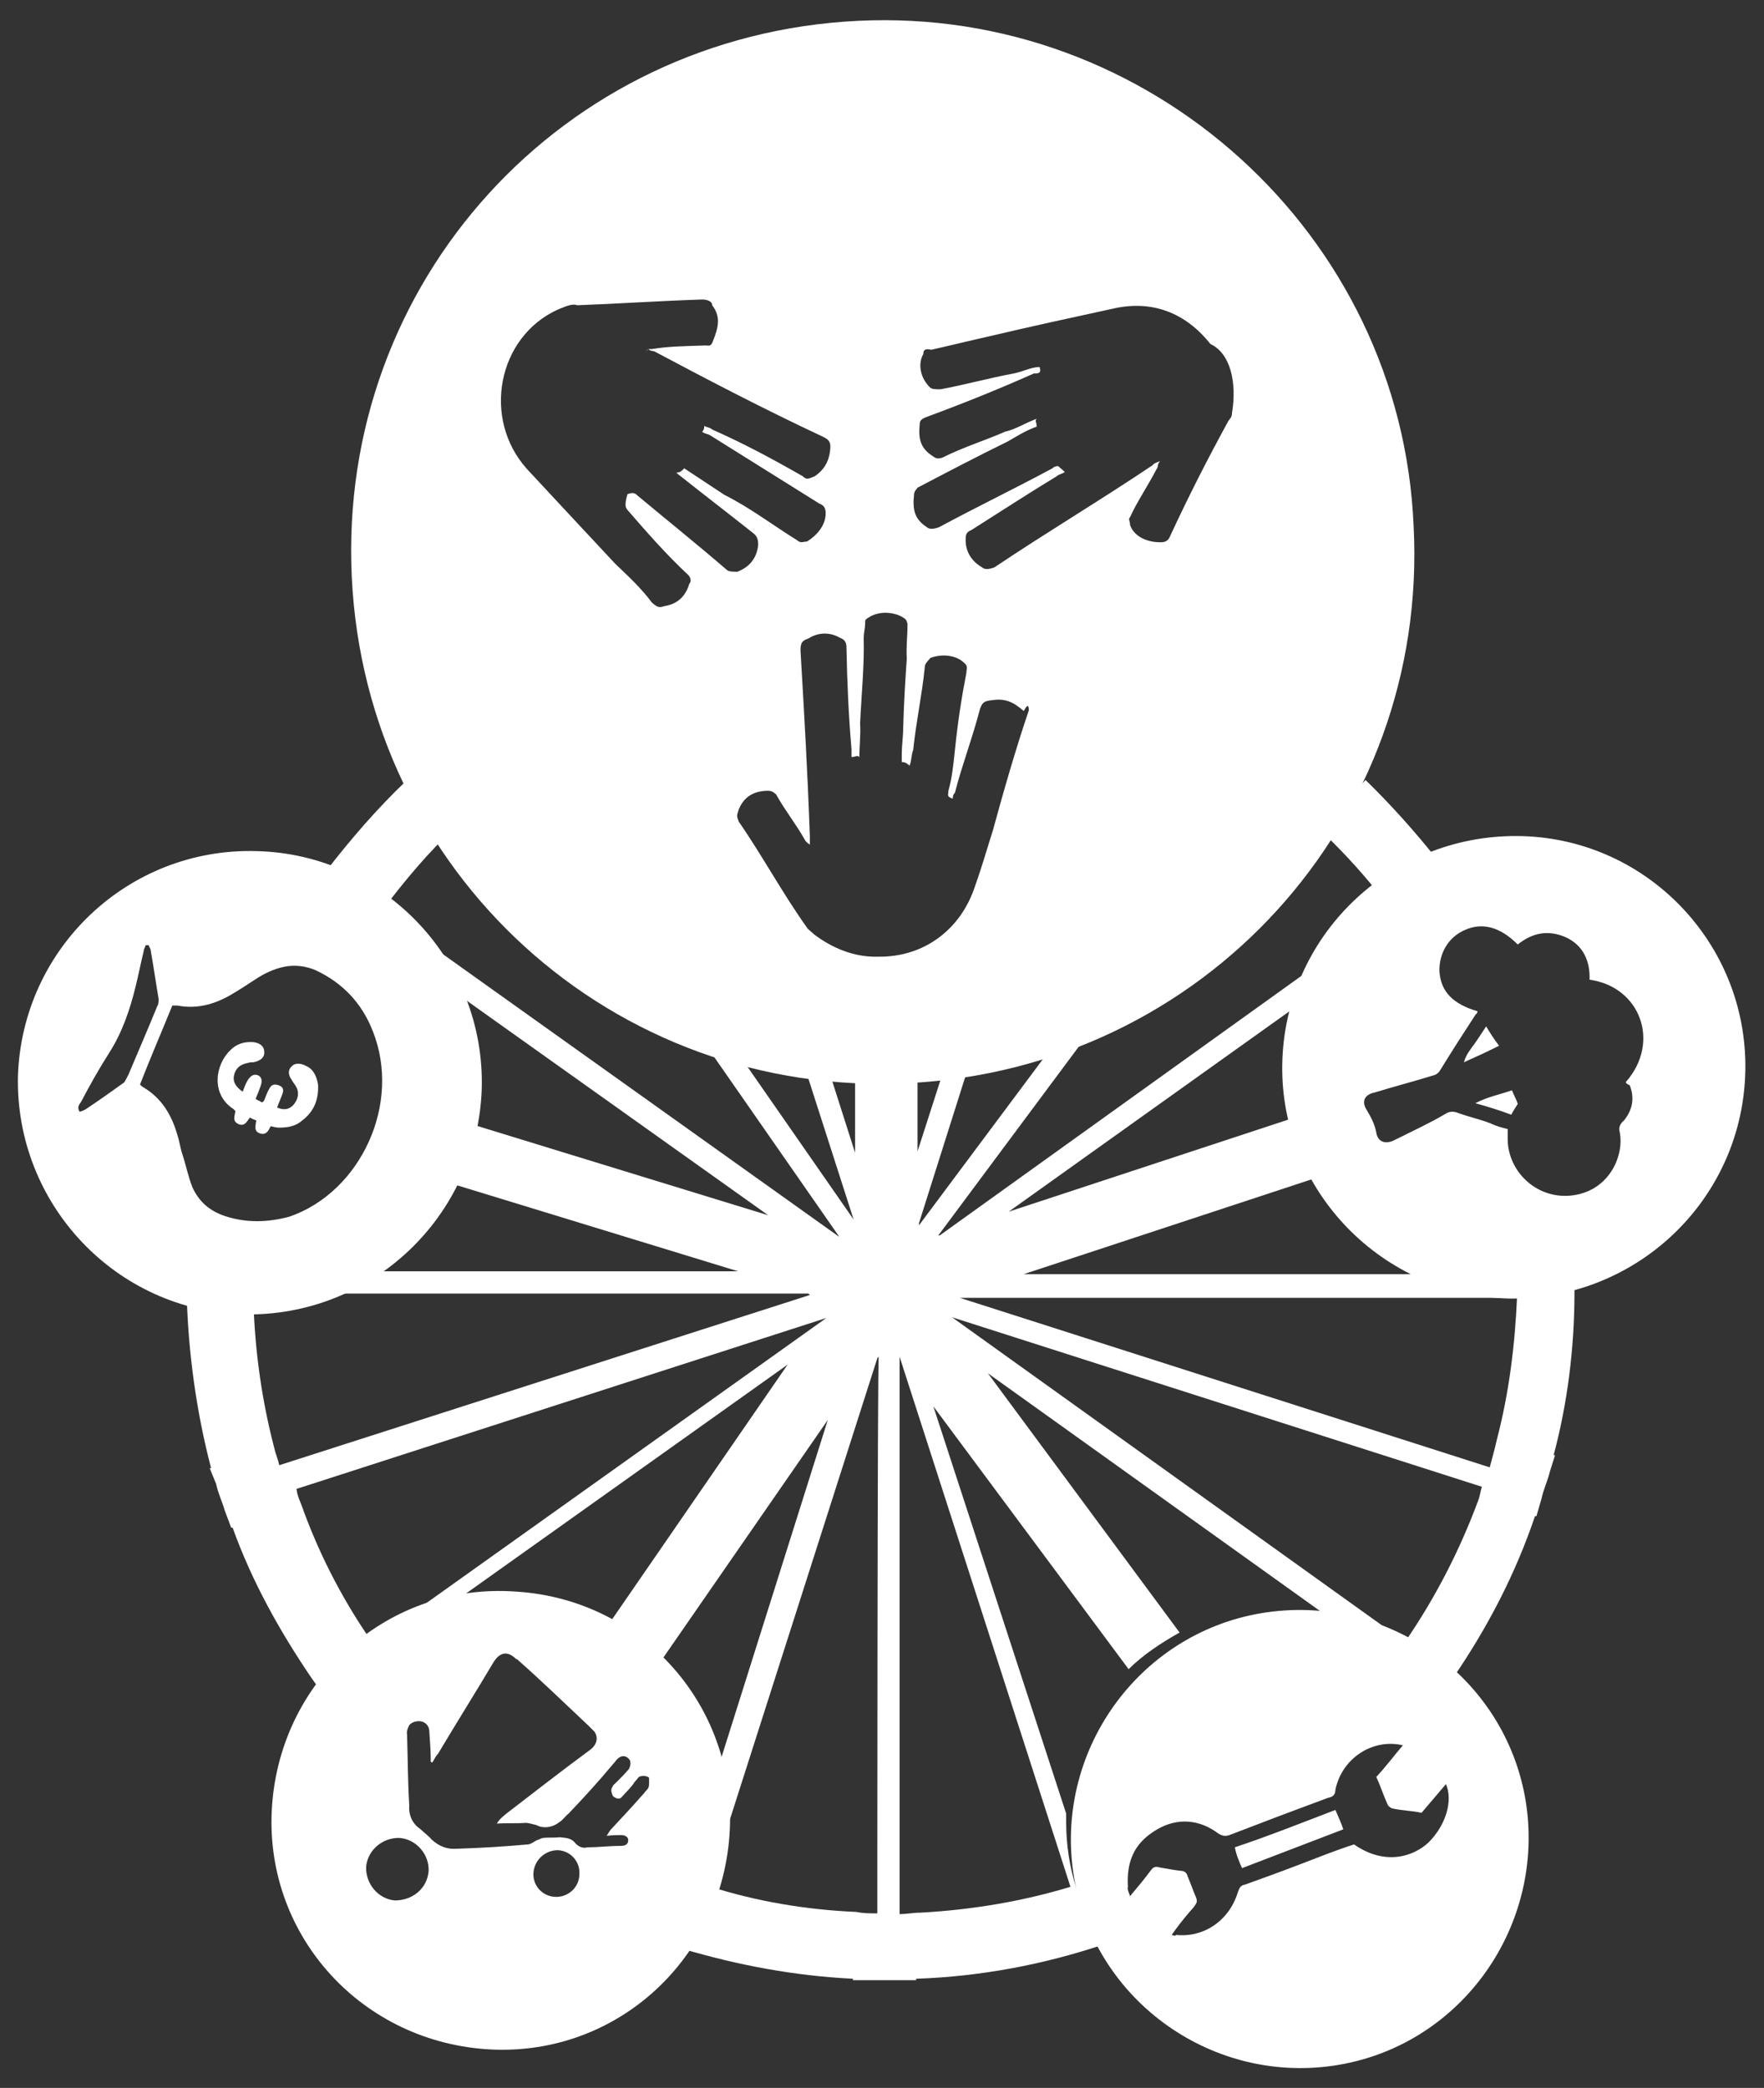 <?xml version="1.0" encoding="utf-8"?>
<!-- Generator: Adobe Illustrator 18.0.0, SVG Export Plug-In . SVG Version: 6.00 Build 0)  -->
<!DOCTYPE svg PUBLIC "-//W3C//DTD SVG 1.1//EN" "http://www.w3.org/Graphics/SVG/1.1/DTD/svg11.dtd">
<svg version="1.1" id="Layer_1" xmlns="http://www.w3.org/2000/svg" xmlns:xlink="http://www.w3.org/1999/xlink" x="0px" y="0px"
	 viewBox="0 0 245.7 290.7" enable-background="new 0 0 245.7 290.7" xml:space="preserve">
<rect x="0" y="0" width="245.7" height="290.7" fill="#333333" stroke="none"/>
<g id="Layer_1_1_">
	<g>
		<path fill="none" d="M205.7,177.4c-9-1-17-6.1-21.8-13.6l-41.3,13.6H205.7z"/>
		<path fill="none" d="M128.2,170.1v0.3l29.3-39.5c-6,2.4-12.1,4.1-18.5,5.3L128.2,170.1z"/>
		<path fill="none" d="M128.2,160.3l7.5-23.3c-2.6,0.3-4.9,0.5-7.5,0.7V160.3z"/>
		<path fill="none" d="M39.6,201.9c0.2,0.9,0.5,1.5,0.7,2.4l73.8-23.6l-0.2-0.2H43.6c-2.2,0.5-4.6,0.9-7,1
			C36.7,188.5,37.7,195.5,39.6,201.9z"/>
		<path fill="none" d="M185.7,225.1l-47.1-33.7l26.7,36.1c4.1-2,8.7-3.2,13.4-3.2C180.9,224.2,183.3,224.5,185.7,225.1z"/>
		<path fill="none" d="M157.9,232.5L130.7,196l18.2,56.6C149.3,244.8,152.7,237.6,157.9,232.5z"/>
		<path fill="none" d="M53.5,127.1l63.4,45.2l0.3,0.2l-29.1-41.8c-8.8-3.7-17-8.8-24.2-15C60.1,118.9,56.6,122.8,53.5,127.1z"/>
		<path fill="none" d="M50.8,177.4h52.9l-41.2-12.6C60,170.1,55.9,174.5,50.8,177.4z"/>
		<path fill="none" d="M116.1,197.8l-25.2,36.4c4.6,5.1,7.3,11.9,7.5,19.2L116.1,197.8z"/>
		<path fill="none" d="M84.3,228.5l26.4-38.3l-48.5,34.5c2.2-0.5,4.4-0.9,6.6-0.9C74.4,224.2,79.7,225.7,84.3,228.5z"/>
		<path fill="none" d="M180.4,155.8c-0.7-2.6-1-5.1-1-7.7s0.3-5.3,1-7.7l-39.8,28.4L180.4,155.8z"/>
		<path fill="none" d="M119.2,169.8l-10.7-33.3c-5.3-0.9-10.4-2.2-15.3-3.9L119.2,169.8z"/>
		<path fill="none" d="M207.3,204.3c0.3-1.4,0.9-2.7,1-3.9c1.5-6.3,2.6-12.9,2.6-19.7h-77.6L207.3,204.3z"/>
		<path fill="none" d="M119.3,160.3v-22.8c-2.6-0.2-5.1-0.3-7.5-0.7L119.3,160.3z"/>
		<path fill="none" d="M65.2,156.5l42.5,13.1L61,136.1c2.9,4.6,4.6,10,4.6,15.8C65.4,153.4,65.4,155,65.2,156.5z"/>
		<path fill="none" d="M195.7,228.5c4.1-6,7.7-12.6,10.2-19.7c0.2-0.5,0.3-1,0.5-1.5l-73.8-23.6L195.7,228.5z"/>
		<path fill="none" d="M183.5,115.2c-6.1,5.3-12.9,9.9-20.2,13.3l-32.3,43.4h0.2l51.4-36.7c2.2-4.6,5.4-8.3,9.4-11.2
			C189.1,121,186.3,117.9,183.5,115.2z"/>
		<path fill="none" d="M98.7,262.7c6.6,2,13.6,3.2,20.6,3.6c1,0,1.9,0.2,2.9,0.2v-77.2l-0.2,0.2L98.7,262.7z"/>
		<path fill="none" d="M42.1,210.4c2.6,6.5,5.8,12.6,9.5,18.2l63.1-45.1l-73.8,23.8C41.4,208.4,41.8,209.4,42.1,210.4z"/>
		<path fill="none" d="M125.3,266.4c1,0,2,0,2.9-0.2c7.1-0.3,14.3-1.5,20.9-3.6l-23.8-73.8V266.4z"/>
		<path fill="#FFFFFF" d="M183.5,115.2c2.9,2.7,5.8,5.8,8.2,8.8c2.6-1.9,5.4-3.4,8.5-4.3c-3.1-3.9-6.5-7.7-10-11.1
			C188,111.1,185.8,113.3,183.5,115.2z"/>
		<path fill="#FFFFFF" d="M205.7,177.4h-63.1l41.3-13.6c-1.5-2.6-2.7-5.3-3.6-8.2l-39.8,13.1l39.8-28.4c0.5-1.7,1-3.4,1.9-5.1
			L130.9,172h-0.2l32.3-43.4c-1.9,0.9-3.7,1.7-5.6,2.6L128,170.6v-0.3l10.7-33.8c-1,0.2-2.2,0.3-3.4,0.5l-7.5,23.3v-22.6
			c-1.5,0.2-3.1,0.2-4.6,0.2c-1.4,0-2.7,0-4.1-0.2v22.8l-7.5-23.5c-1-0.2-2.2-0.3-3.4-0.5l10.7,33.3l-26-37.4
			c-1.7-0.5-3.4-1.4-5.1-2l29.1,41.8l-0.3-0.2l-63.4-45.2c3.1-4.1,6.5-8.2,10.2-11.6c-2.4-2-4.6-4.1-6.8-6.5
			c-4.1,3.9-7.8,8.2-11.2,12.6l0,0l-1,1.5c0,0.2-0.2,0.2-0.2,0.2l-0.3,0.3c6.8,2,12.6,6.6,16.3,12.6l46.8,33.3l-42.7-13.1
			c-0.5,2.9-1.4,5.8-2.7,8.3l41.2,12.6H49.8c-2.2,1.4-4.8,2.4-7.5,3.1h70.3l0.2,0.2L38.9,204c-0.2-0.9-0.5-1.5-0.7-2.4
			c-1.7-6.5-2.7-13.4-2.9-20.4c-0.2,0-0.3,0-0.5,0c-3.1,0-6-0.5-8.8-1.4v0.3l0,0c0.2,8.3,1.4,16.7,3.4,24.3h-0.2l0.9,2.2
			c0.3,1.4,0.9,2.6,1.2,3.7l0.9,2.4h0.2c2.7,7.5,6.5,14.3,10.9,20.8l0,0l1.2,1.7c4.1-5.3,10-9.2,16.7-10.7l48.5-34.5l-26.4,38.3
			c2.6,1.5,4.8,3.4,6.8,5.8l25.2-36.4l-17.5,55.5c0,0.2,0,0.2,0,0.3c0,6.3-2,12.1-5.3,16.8h0.2c0.9,0.3,1.5,0.5,2.4,0.9l0.2,0.2l0,0
			c7.5,2.2,15.3,3.7,23.5,4.1v0.2h2.9h1.5h1.5h2.9v-0.2c9-0.3,17.9-2,26.2-4.8c-3.4-4.8-5.3-10.7-5.3-17c0-0.3,0-0.9,0-1.2
			L130,195.8l27.2,36.6c2-2,4.6-3.7,7.1-5.1l-26.7-36.1l47.1,33.7c6.6,1.5,12.4,5.4,16.5,10.7l0.5-0.9c0-0.2,0.2-0.2,0.2-0.2
			l0.5-0.9l0,0c4.8-7,8.7-14.5,11.4-22.5h0.2l0.7-2.4c0.3-1.4,0.9-2.6,1.2-3.9l0.7-2.2h-0.2c1.9-7.1,2.9-14.8,2.9-22.6l0,0v-3.1l0,0
			c0-0.7,0-1.4-0.2-2c-3.6,1.5-7.5,2.2-11.4,2.2C207.8,177.6,206.8,177.6,205.7,177.4z M51.8,228.6c-3.9-5.6-7.1-11.7-9.5-18.2
			c-0.3-1-0.9-2-1-3.1l73.8-23.8L51.8,228.6z M122.2,266.4c-1,0-2,0-2.9-0.2c-7.1-0.3-14.1-1.5-20.6-3.6l23.5-73.5l0.2-0.2
			C122.2,189,122.2,266.4,122.2,266.4z M149.1,262.7c-6.6,2-13.6,3.2-20.9,3.6c-1,0-1.9,0.2-2.9,0.2v-77.6L149.1,262.7z
			 M205.9,208.9c-2.6,7-6,13.6-10.2,19.7l-63.1-45.2l73.8,23.6C206.2,207.7,206.1,208.4,205.9,208.9z M208.5,200.4
			c-0.3,1.4-0.7,2.7-1,3.9l-73.8-23.6h77.6C211,187.3,210.2,193.9,208.5,200.4z"/>
	</g>
</g>
<g id="bollen">
	<path id="institutional" fill="#FFFFFF" d="M119.5,2.9C78.3,4.9,47,39.3,49,80.4s36.4,72.5,77.5,70.4c41.1-2,72.5-36.4,70.4-77.5
		C195.2,32.5,160,0.9,119.5,2.9z M87.4,71c2.6,3,5.4,6.2,8.3,8.9c0.6,0.5,0.6,1.1,0.3,1.4c-0.5,1.7-1.6,2.8-3.5,3.1
		c-0.8,0.3-1.1,0-1.7-0.5c-1.4-1.9-3.1-3.5-5.1-5.4c-4.3-4.6-8.3-8.9-12.3-13.2c-6.3-7-4.1-18.4,4.3-22.2c0.8-0.3,1.9-0.9,2.7-0.6
		c5.5-0.2,11.3-0.6,17.4-0.8c0.6,0,1.4,0.2,1.4,0.8c1.2,1.6,0.9,3,0.1,5c-0.3,0.8-0.5,0.6-1.1,0.6c-2.8,0.1-5,0.1-7.4,0.5
		c-0.6,0-0.6,0-0.8,0.3l0.3-0.3c0.3,0.3,0.8,0.3,0.8,0.3c7.9,4.2,15.4,8.1,23.3,11.8c1.1,0.5,1.4,0.8,1.2,2.2
		c-0.2,1.4-0.8,2.5-2.1,3.4c-0.8,0.3-1.1,0.6-1.7,0c-4.2-2.4-8.1-4.5-12.6-6.5c-0.3-0.3-0.8-0.3-1.1-0.5c0,0.6-0.3,0.8-0.3,0.8
		c0.3,0.3,0.8,0.3,1.1,0.5c5.1,3.2,10.1,6.3,15.2,9.5c0.8,0.3,0.9,0.8,0.9,1.4c0,1.7-1.3,3.1-2.6,3.9c-0.6,0-0.8,0.3-1.4-0.2
		c-3.4-2.1-6.5-4.5-10.1-6.3c-2-1.3-3.9-2.6-5.6-3.7c-0.3,0.3-0.5,0.6-1.1,0.6c0.3,0.3,0.6,0.5,0.6,0.5c3.4,2.7,6.8,5.3,10.2,8
		c0.6,0.5,0.6,1.1,0.6,1.6c-0.2,1.9-1.3,3.1-2.9,3.7c-0.6,0-1.1,0-1.4-0.2C97,75.7,93,72.5,88.8,69c-0.3-0.3-0.6-0.5-1.4-0.2
		C86.9,70.5,87.2,70.7,87.4,71z M143.3,98.9c-1.8,5.3-3.5,11.2-5,16.7c-0.8,2.5-1.5,5-2.5,7.8c-2,6.1-7.2,9.9-13.5,9.8
		c-3.3,0.1-6.4-1.2-8.9-3.1c-0.3-0.3-0.6-0.5-0.9-0.8c-3.5-4.9-6.4-10.3-9.6-14.9c-0.3-0.8-0.3-0.8,0-1.7c0.8-2,2.4-2.6,4.1-2.6
		c0.6,0,0.8,0.3,1.1,0.5c1.2,2.2,2.9,4.3,4.1,6.5c0.3,0.3,0.3,0.3,0.6,0.5c0-0.6,0-0.6,0-1.1c-0.3-8.8-0.8-17.4-1.3-25.9
		c0-1.1,0.2-1.4,1.1-1.7c1.4-0.9,3-0.9,4.4-0.1c0.8,0.3,0.9,0.8,0.9,1.4c0.1,5,0.3,9.4,0.7,14.1c0,0.6,0,0.6,0,1.1
		c0.6,0,0.8-0.3,1.1,0c0-1.7,0.2-3,0.1-4.7c0.2-4.2,0.6-8,0.5-11.9c0-0.6,0.2-1.4,0.2-1.9c0-0.6,0-0.6,0.3-0.8
		c1.6-1.2,4.1-0.9,5.3,0.1c0.3,0.3,0.3,0.8,0.3,0.8c0,1.7-0.2,3-0.1,4.7c-0.2,3-0.4,6.1-0.5,9.7c0,1.1-0.2,2.5-0.2,3.6
		c0,0.6,0,0.6,0,1.1c0.6,0,0.8,0.3,1.1,0.5c0.3-0.8,0.2-1.4,0.5-2.2c0.4-3.9,1.2-7.5,1.6-11.4c0-0.6,0.3-0.8,0.8-1.4
		c1.6-0.6,3.6-0.4,4.7,0.7c0.6,0.5,0.3,0.8,0.3,1.4c-0.7,3.6-1.2,6.9-1.6,10.8c-0.2,1.9-0.4,3.9-0.9,5.6c0,0.6-0.3,0.8,0.6,1.1
		c0-0.6,0.3-0.8,0.3-0.8c1-3.9,2.5-7.8,3.5-11.7c0.3-0.8,0.5-1.1,1.6-1.2c1.9-0.3,3,0.2,4.5,1.5C143.2,97.8,143.3,98.4,143.3,98.9z
		 M171.6,57.5c0,0.6-0.3,0.8-0.5,1.1c-2.9,5.3-5.5,10.4-8.1,16c-0.3,0.8-0.8,0.9-1.4,0.9c-1.7,0-3.6-0.7-4.2-2.4
		c0-0.6-0.3-0.8,0-1.1c1-2.2,2.4-4.2,3.7-6.7c0.3-0.3,0-0.6,0.5-1.1c-0.8,0.3-0.8,0.3-1.1,0.6c-7.3,4.9-14.7,9.3-22,14.2
		c-0.8,0.3-1.4,0.3-1.7,0c-1.4-0.8-2.3-2.1-2.3-3.8c0-0.6,0-1.1,0.8-1.4c4.1-2.6,8.1-5.2,11.9-7.5c0.3-0.3,0.8-0.3,1.1-0.6
		c-0.3-0.3-0.6-0.5-0.9-0.8c-0.6,0-0.8,0.3-0.8,0.3c-5.4,2.9-10.4,5.3-15.8,8.2c-0.8,0.3-1.4,0.3-1.7,0c-1.7-1.1-2-2.4-1.8-4.4
		c0-0.6,0.3-0.8,0.5-1.1c4.4-2.3,8.4-4.4,12.5-6.4c1.1-0.6,2.4-1.5,4.1-2.1c0-0.6-0.3-0.8,0-1.1c-1.6,0.6-3,1.5-4.4,1.8
		c-2.7,1.2-5.7,2.1-8.7,3.6c-0.8,0.3-1.1,0-1.4-0.2c-1.7-1.1-2-2.4-1.8-4.4c0-0.6,0.3-0.8,1.1-1.1c4.9-1.8,10.1-3.9,14.8-6
		c0.6,0,1.1,0,0.8-0.9c-1.1,0-2.2,0.6-3.6,0.9c-3.3,0.6-6.9,1.6-10.2,2.2c-0.6,0-1.1,0-1.4-0.2c-1.4-1.3-1.8-3.3-1-4.7
		c0-0.6,0.3-0.8,1.1-0.6c2.7-0.6,5.5-1.3,8.2-1.9c5.5-1.3,11-2.5,17-3.8c5.5-1.3,10.2,0.5,13.7,4.9
		C171.4,49.2,172.3,53.3,171.6,57.5z"/>
	<path id="social" fill="#FFFFFF" d="M71.9,221.6c-17.7-1.3-32.7,12-34,29.7c-1.3,17.7,12,32.7,29.7,34c17.7,1.3,32.7-12,34-29.7
		C102.9,237.9,89.7,222.7,71.9,221.6z M55,264.6c-2.3-0.2-4.1-2.3-4-4.7c0.2-2.3,2.3-4.1,4.7-4c2.3,0.2,4.1,2.3,4,4.6
		C59.5,263,57.4,264.6,55,264.6z M77.3,264.1c-1.8-0.1-3.1-1.6-3-3.3c0.1-1.8,1.6-3.2,3.4-3.2c1.8,0.1,3.1,1.6,3,3.3
		C80.7,262.9,79,264.2,77.3,264.1z M90.1,249.2c-0.3,0.3-0.3,0.4-0.6,0.7c-1.5,1.7-2.9,3.2-4.3,4.7c-0.3,0.3-0.3,0.4-0.7,1
		c0.9-0.1,1.5-0.1,2-0.1s1,0.2,1,0.7c0,0.5-0.3,0.8-1,0.8c-1.6,0-3.1,0.2-4.7,0.2c-0.6,0.2-1.2-0.1-1.6-0.5
		c-0.6-0.8-1.3-0.8-2.2-0.9c-0.9,0.1-1.6,0-2.4,0.1c-0.4,0.1-0.4,0.2-0.8,0.3c-0.4,0.2-0.9,0.6-1.3,0.6c-3.3,0.3-6.6,0.5-9.9,0.6
		c-1.3,0.1-2.4-0.3-3.5-1.3c-0.4-0.5-1-0.9-1.5-1.4c-1.2-0.8-1.7-2-1.6-3.4c-0.2-3.3-0.2-6.5-0.3-9.8c-0.1-0.4,0.1-0.9,0.3-1.3
		c0.3-0.4,1.1-0.7,1.8-0.5c0.6,0.2,1,0.7,1,1.4c0.1,1.5,0.2,2.7,0.2,4.2c0.2,0.1,0.2,0.1,0.2,0.1c0.3-0.4,0.4-0.8,0.8-1.2
		c2.5-4.2,5.2-8.5,7.7-12.7c0.9-1.5,2-1.7,3.2-0.5L72,231c3.3,2.9,6.7,6.2,10,9.3c0.3,0.3,0.5,0.5,0.8,0.8c0.6,0.9,0.3,1.9-0.7,2.6
		c-3.8,2.8-7.4,5.6-11.3,8.6c-0.5,0.4-1.2,0.9-1.6,1.6c1.3-0.1,2.7,0,4-0.1c0.5,0,1,0.2,1.5,0.3c0.9,0.5,2.2,0.4,3.2-0.4
		c0.4-0.2,0.8-0.8,1.3-1.2c2.2-2.3,4.2-4.5,6.2-6.9c0.3-0.3,0.3-0.4,0.6-0.7c0.5-0.5,1.1-0.5,1.5-0.1c0.4,0.3,0.4,0.9,0.1,1.5
		c-0.6,0.7-1.1,1.2-1.7,1.8c-0.3,0.3-0.5,0.4-0.6,0.7c-0.3,0.4-0.1,0.9,0.1,1.3c0.4,0.3,0.9,0.5,1.2,0.1c0.6-0.7,1.3-1.3,1.8-2.1
		c0.3-0.3,0.3-0.4,0.6-0.7c0.4-0.2,1-0.2,1.4,0.1C90.4,248.4,90.5,248.8,90.1,249.2z"/>
	<path id="environmental" fill="#FFFFFF" d="M210.6,151.8c0.2,0.6,0.6,1.2,0.8,1.9c-0.3,0.5-0.6,0.9-0.9,1.5c-1.6-0.6-3.2-1.1-5-1.6
		C207.2,152.7,208.9,152.4,210.6,151.8z M207,142.9c-0.6,0.9-1.1,1.7-1.6,2.4c-0.5,0.7-1.2,1.5-1.5,2.6c1.8-0.8,3.3-1.5,4.9-2.3
		C208.1,144.7,207.6,143.9,207,142.9z M243.1,149c-0.3,17.8-14.9,31.9-32.7,31.8c-17.8-0.3-32.1-15-31.8-32.6
		c0.3-17.8,14.9-31.9,32.7-31.8S243.4,131.2,243.1,149z M226.5,150.6c4.8-5.5,2-13.2-5.1-14.2c0.1-2.6-0.9-4.8-3.3-5.9
		c-2.5-1.1-4.7-0.6-6.7,1c-2.5-2.5-5-3.1-7.4-2c-2.3,1-3.6,3.3-3.5,5.8c0.2,2.8,1.9,4.5,5.3,5.5c0,0.2-0.1,0.3-0.3,0.5
		c-1.7,2.6-3.3,5.1-4.9,7.7c-0.3,0.5-0.7,0.7-1.2,0.8c-2.6,0.8-5.3,1.5-7.9,2.3c-1.5,0.3-1.9,1.3-1.1,2.5c0.6,1,1.1,2,1.3,3.1
		c0.2,1.3,1.3,1.7,2.6,1c2.4-1.2,4.8-2.3,7-3.6c0.6-0.4,1.2-0.4,1.9-0.1c1.4,0.5,2.8,0.8,4.4,1.4c0.8,0.4,1.6,0.6,2.4,0.8
		c0,0.5,0,0.9,0,1.2c-0.1,4.2,3.4,8.2,8.2,8.1c5.7-0.2,8.1-5.4,7.4-8.9c-0.2-0.6,0.1-1.2,0.6-1.6c1.2-1.5,1.5-3.1,0.8-4.9
		C226.5,150.9,226.4,150.7,226.5,150.6z"/>
	<path id="financial" fill="#FFFFFF" d="M44.3,151c0.1,2-0.5,3.7-2.2,5c-0.9,0.8-2,1-3.2,1c-0.4,0-0.8-0.1-1.2-0.2
		c-0.3,0.6-0.6,1.3-1.5,1c-0.9-0.3-0.6-1.1-0.5-1.8c-0.3-0.1-0.5-0.2-0.9-0.4c-0.4,0.5-0.7,1.3-1.6,0.9c-0.6-0.3-0.7-0.6-0.4-1.8
		c-0.1-0.1-0.2-0.2-0.3-0.3c-3.1-2-2.6-6.1-0.4-8.2c0.9-0.9,2-1.2,3.2-1.1c0.9,0.1,1.5,0.6,1.5,1.3c0.1,0.8-0.5,1.3-1.5,1.5
		c-0.3,0-0.5,0-0.8,0.1c-1.1,0.2-1.7,0.8-1.9,1.7s0.2,1.6,1.2,2.3c0.2-0.5,0.4-1.1,0.7-1.6c0.4-0.6,0.8-0.9,1.4-0.7
		c0.5,0.2,0.7,0.7,0.4,1.5c-0.2,0.6-0.4,1.1-0.7,1.8c0.3,0.2,0.6,0.3,0.9,0.5c0.1-0.1,0.2-0.1,0.3-0.3c0.2-0.5,0.4-1.1,0.7-1.6
		c0.3-0.6,0.7-0.7,1.3-0.5c0.6,0.2,0.8,0.6,0.5,1.3c-0.2,0.6-0.5,1.2-0.7,1.8c0.9,0.4,1.7,0.3,2.3-0.4c0.6-0.7,0.8-1.6,0.4-2.4
		c-0.2-0.4-0.5-0.7-0.7-1.1c-0.5-0.7-0.5-1.4,0.1-1.9c0.4-0.4,1.2-0.4,1.9,0C43.6,148.8,44.1,149.8,44.3,151z M67.1,151.6
		c-0.6,17.8-15.4,31.8-33.2,31.4c-17.8-0.5-31.8-15.4-31.4-33.2C3.1,132,17.9,118,35.7,118.5C53.5,118.9,67.6,133.8,67.1,151.6z
		 M17.9,149.6c1.3-3.1,2.7-6.3,4-9.5c0.2-0.3,0.2-0.7,0.2-1c-0.4-2.3-0.7-4.5-1.1-6.7c0-0.3-0.2-0.5-0.3-0.8c-0.2,0-0.2,0-0.4,0
		c-0.1,0.3-0.3,0.6-0.3,0.9c-0.4,1.6-0.7,3.2-1.1,4.8c-0.8,3.3-1.9,6.5-3.7,9.3c-1.4,2.2-2.7,4.5-3.9,6.8c-0.3,0.4-0.6,0.8-0.2,1.4
		c0.3-0.1,0.6-0.2,0.9-0.4c1.8-1.2,3.5-2.4,5.3-3.7C17.5,150.4,17.7,150,17.9,149.6z M51.9,143.5c-1.5-3.8-4.1-6.6-7.9-8.4
		c-1.4-0.6-2.9-0.8-4.4-0.5c-1.5,0.3-2.9,1-4.1,1.8c-1.2,0.8-2.3,1.5-3.5,2.2c-2.3,1.3-4.7,1.9-7.3,1.4c-0.2,0-0.5,0-0.7,0
		c-1.5,3.7-3.1,7.4-4.5,11c0.2,0.2,0.3,0.3,0.5,0.4c2.5,1.5,3.9,3.8,4.7,6.6c0.3,0.9,0.4,1.8,0.7,2.7c0.5,1.5,0.8,3.1,1.4,4.6
		c0.9,2,2.4,3.3,4.5,4c3,1,6,0.9,9,0.1C50.2,166,56,153.7,51.9,143.5z"/>
	<path id="technical" fill="#FFFFFF" d="M186,252c0.4,0.9,0.8,1.8,1.1,2.7c-4.7,1.8-9.4,3.6-14.1,5.4c-0.4-0.9-0.8-1.8-1-2.9
		C176.5,255.7,181.3,253.8,186,252z M212.5,250.7c2.8,17.3-8.8,33.9-26.1,36.8s-33.9-8.8-36.8-26.1s8.8-33.9,26.1-36.8
		S209.6,233.3,212.5,250.7z M201.4,248.4c-1.1,1.3-2.2,2.6-3.4,4c-1.3-0.3-2.7-0.3-4-0.6c-0.2,0-0.6-0.3-0.7-0.5
		c-0.6-1.3-1-2.6-1.6-3.9c1.4-1.5,2.5-3,3.7-4.4c-4.2-1-8.5,1.8-9.4,6.2c0,0.6-0.3,1-1,1.1c-4.6,1.7-9.1,3.4-13.5,5.1
		c-0.9,0.4-1.4,0.2-2.2-0.4c-2.8-1.9-5.9-1.8-8.6,0c-2.8,1.8-3.8,4.3-3.6,7.7c-0.1,0.4,0.1,0.7,0.3,1.3c1.1-1.3,2.1-2.5,2.9-3.6
		c0.3-0.4,0.6-0.6,1.2-0.4c1.1,0.2,2.2,0.4,3.2,0.5c0.4,0.1,0.6,0.3,0.7,0.7c0.4,0.9,0.8,2.1,1.2,3c0.2,0.6,0.1,0.7-0.3,1.3
		c-0.9,1-1.8,2.1-2.6,3.2c-0.2,0.3-0.3,0.4-0.5,0.7c0.4,0.1,0.5,0.2,0.6,0c3.9,0.4,7.4-2,8.6-5.9c0.2-0.5,0.3-1,1-1.1
		c2.5-0.9,5-1.8,7.6-2.8s5.1-2,7.6-2.8c4.3,3,8.3,1.7,10.4-0.3C201.4,254.1,202.4,250.7,201.4,248.4z"/>
</g>
</svg>
